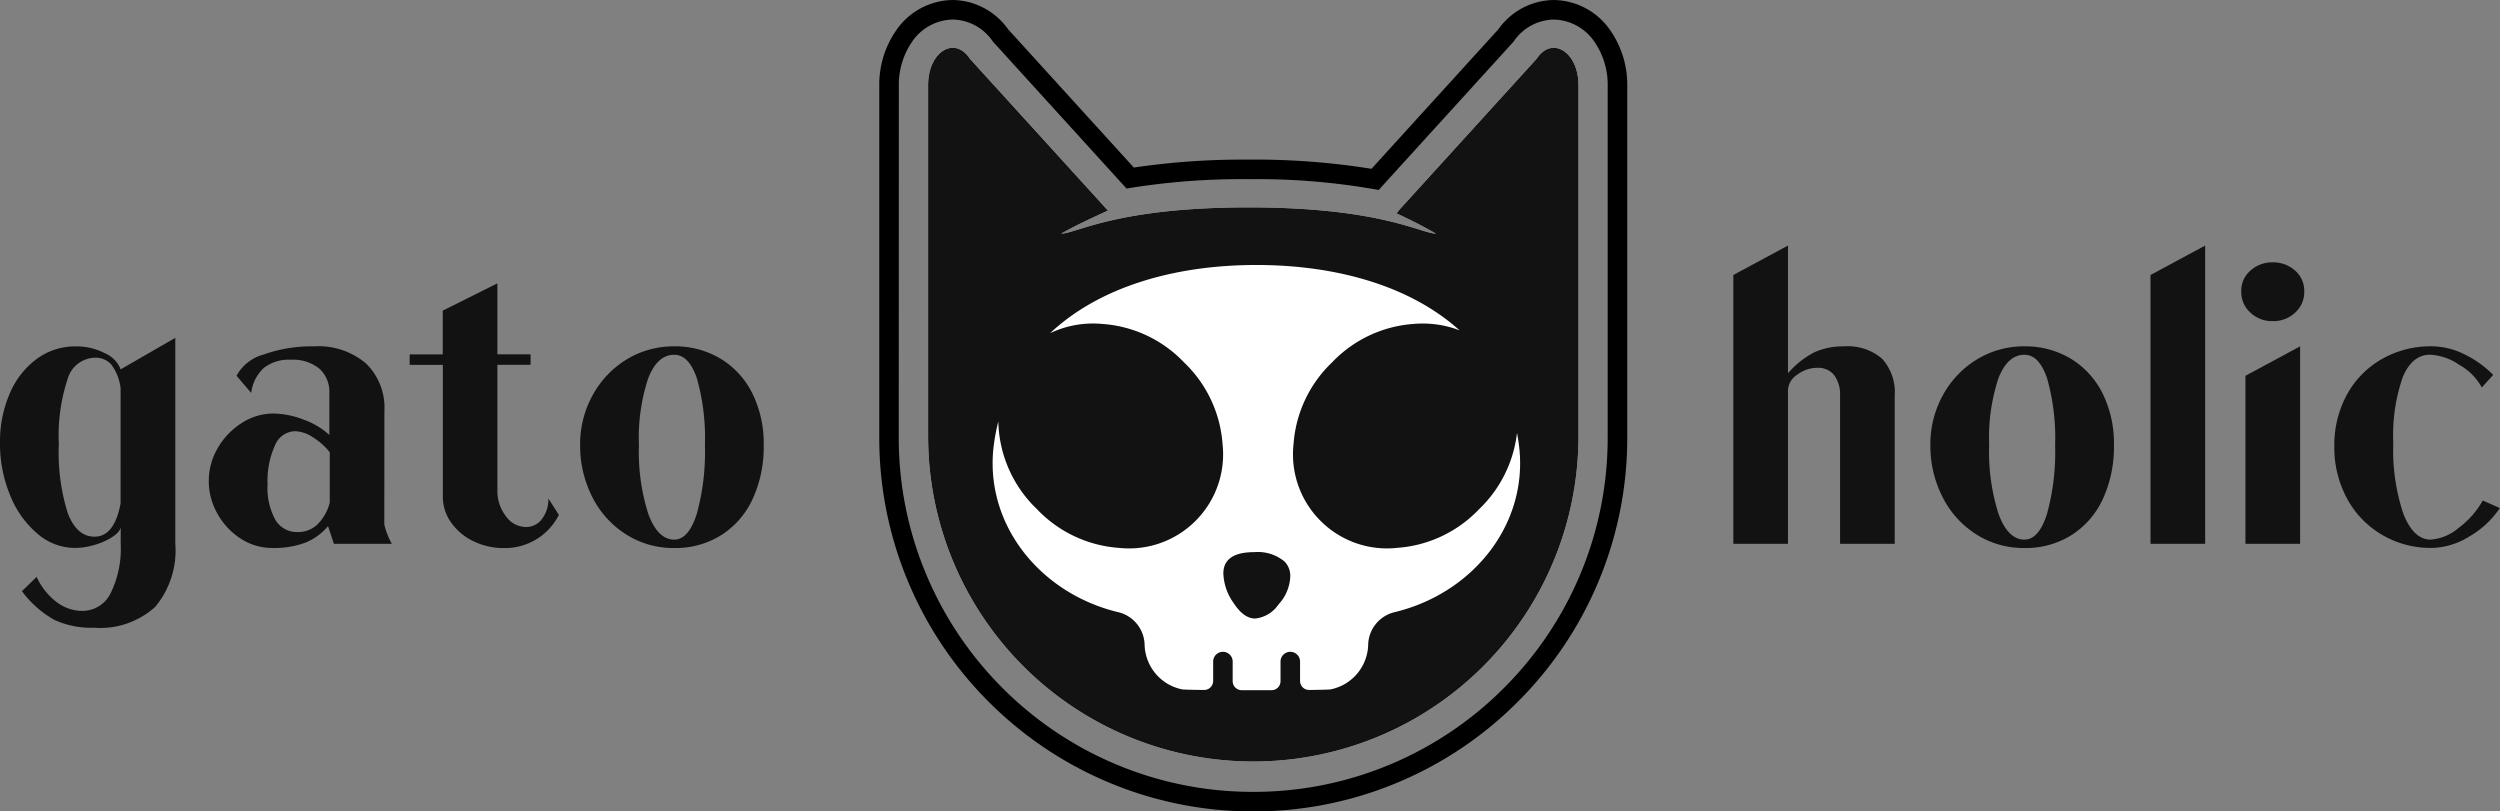 <svg id="Grupo_400" data-name="Grupo 400" xmlns="http://www.w3.org/2000/svg" width="160.094" height="51.96" viewBox="0 0 160.094 51.96">
  <rect x="0" y="0" width="160.094" height="51.96" fill="#808080" stroke="none"/>
  <g id="Grupo_322" data-name="Grupo 322" transform="translate(0 15.724)">
    <path id="Trazado_1926" data-name="Trazado 1926" d="M-5814.112,4870.532a3.962,3.962,0,0,0-1.856-.431,4.144,4.144,0,0,0-2.475.793,5.314,5.314,0,0,0-1.733,2.2,7.7,7.7,0,0,0-.634,3.189,8.594,8.594,0,0,0,.647,3.349,6.227,6.227,0,0,0,1.747,2.462,3.677,3.677,0,0,0,2.4.914,4.446,4.446,0,0,0,1.333-.215,4.109,4.109,0,0,0,1.143-.538c.3-.215.458-.42.458-.618v1.1a6.454,6.454,0,0,1-.646,3.173,2.012,2.012,0,0,1-1.831,1.13,2.717,2.717,0,0,1-1.641-.578,4.159,4.159,0,0,1-1.264-1.6l-.941.915a6.608,6.608,0,0,0,2.058,1.829,5.609,5.609,0,0,0,2.542.512,5.245,5.245,0,0,0,3.929-1.333,5.613,5.613,0,0,0,1.291-4.047v-13.183l-3.5,2.018A1.861,1.861,0,0,0-5814.112,4870.532Zm1.023,9.629q-.4,2.126-1.668,2.126-1.13,0-1.709-1.493a12.916,12.916,0,0,1-.578-4.426,11.574,11.574,0,0,1,.565-4.183,1.864,1.864,0,0,1,1.75-1.358,1.321,1.321,0,0,1,1.061.458,3.2,3.2,0,0,1,.58,1.48Z" transform="translate(5820.811 -4863.644)" fill="#121212"/>
    <path id="Trazado_1927" data-name="Trazado 1927" d="M-5623.1,4881.21a3.947,3.947,0,0,0-1.185-3.054,4.7,4.7,0,0,0-3.308-1.09,9.137,9.137,0,0,0-3.243.525,2.8,2.8,0,0,0-1.733,1.358l.94,1.1a2.6,2.6,0,0,1,.807-1.6,2.588,2.588,0,0,1,1.722-.525,2.692,2.692,0,0,1,1.83.566,2,2,0,0,1,.645,1.587v2.664a4.828,4.828,0,0,0-1.654-.984,5.5,5.5,0,0,0-1.922-.389,3.723,3.723,0,0,0-2.033.606,4.6,4.6,0,0,0-1.534,1.6,4.158,4.158,0,0,0-.578,2.125,4.174,4.174,0,0,0,.565,2.1,4.423,4.423,0,0,0,1.492,1.587,3.659,3.659,0,0,0,2,.592,5.771,5.771,0,0,0,2.113-.335,3.707,3.707,0,0,0,1.465-1.063l.377,1.13h3.711a4.628,4.628,0,0,1-.483-1.237Zm-3.5,5.864a3,3,0,0,1-.793,1.4,1.781,1.781,0,0,1-1.251.485,1.6,1.6,0,0,1-1.437-.781,4.264,4.264,0,0,1-.5-2.288,5.431,5.431,0,0,1,.472-2.474,1.424,1.424,0,0,1,1.277-.916,2.2,2.2,0,0,1,1.117.365,4.375,4.375,0,0,1,1.115.98Z" transform="translate(5647.716 -4870.611)" fill="#121212"/>
    <path id="Trazado_1928" data-name="Trazado 1928" d="M-5446.53,4835.881a1.249,1.249,0,0,1-1.022.511,1.589,1.589,0,0,1-1.291-.7,2.615,2.615,0,0,1-.539-1.641v-8.046h2.125v-.671h-2.125v-4.546l-3.5,1.749v2.8H-5455v.671h2.125v8.448a2.813,2.813,0,0,0,.525,1.642,3.671,3.671,0,0,0,1.425,1.2,4.417,4.417,0,0,0,1.979.443,3.859,3.859,0,0,0,3.5-2.125l-.671-1.05A2.065,2.065,0,0,1-5446.53,4835.881Z" transform="translate(5481.234 -4818.368)" fill="#121212"/>
    <path id="Trazado_1929" data-name="Trazado 1929" d="M-5293.684,4877.86a5.615,5.615,0,0,0-2.972-.794,5.742,5.742,0,0,0-3.041.835,6.074,6.074,0,0,0-2.178,2.285,6.471,6.471,0,0,0-.807,3.2,7.212,7.212,0,0,0,.766,3.3,6.013,6.013,0,0,0,2.152,2.407,5.634,5.634,0,0,0,3.108.888,5.5,5.5,0,0,0,3-.82,5.417,5.417,0,0,0,2.018-2.312,7.952,7.952,0,0,0,.712-3.458,7.2,7.2,0,0,0-.725-3.308A5.416,5.416,0,0,0-5293.684,4877.86Zm-1.534,9.953q-.524,1.629-1.438,1.629-1.049,0-1.655-1.629a13.073,13.073,0,0,1-.605-4.425,12.111,12.111,0,0,1,.593-4.276q.59-1.508,1.668-1.506.94,0,1.452,1.518a13.947,13.947,0,0,1,.512,4.265A14.908,14.908,0,0,1-5295.217,4887.813Z" transform="translate(5339.832 -4870.611)" fill="#121212"/>
    <path id="Trazado_1930" data-name="Trazado 1930" d="M-4181.624,4793.479a4.413,4.413,0,0,0-1.883.377,5.622,5.622,0,0,0-1.693,1.346v-8.179l-3.5,1.884v17.216h3.5v-9.846a1.246,1.246,0,0,1,.589-.982,2.115,2.115,0,0,1,1.294-.443,1.3,1.3,0,0,1,1.076.471,2.081,2.081,0,0,1,.376,1.33v9.47h3.5v-9.47a3.2,3.2,0,0,0-.806-2.381A3.371,3.371,0,0,0-4181.624,4793.479Z" transform="translate(4299.698 -4787.022)" fill="#121212"/>
    <path id="Trazado_1931" data-name="Trazado 1931" d="M-4003.741,4877.86a5.62,5.62,0,0,0-2.972-.794,5.741,5.741,0,0,0-3.041.835,6.069,6.069,0,0,0-2.179,2.285,6.48,6.48,0,0,0-.806,3.2,7.217,7.217,0,0,0,.765,3.3,6.012,6.012,0,0,0,2.153,2.407,5.629,5.629,0,0,0,3.107.888,5.5,5.5,0,0,0,3-.82,5.419,5.419,0,0,0,2.018-2.312,7.959,7.959,0,0,0,.713-3.458,7.209,7.209,0,0,0-.726-3.308A5.42,5.42,0,0,0-4003.741,4877.86Zm-1.534,9.953q-.524,1.629-1.438,1.629-1.05,0-1.655-1.629a13.048,13.048,0,0,1-.605-4.425,12.136,12.136,0,0,1,.592-4.276q.591-1.508,1.668-1.506.939,0,1.452,1.518a14,14,0,0,1,.511,4.265A14.892,14.892,0,0,1-4005.275,4887.813Z" transform="translate(4136.355 -4870.611)" fill="#121212"/>
    <path id="Trazado_1932" data-name="Trazado 1932" d="M-3816.149,4806.123h3.5v-19.1l-3.5,1.884Z" transform="translate(3953.862 -4787.022)" fill="#121212"/>
    <path id="Trazado_1933" data-name="Trazado 1933" d="M-3731.666,4802.554a2.079,2.079,0,0,0-1.425-.524,2.078,2.078,0,0,0-1.425.524,1.7,1.7,0,0,0-.592,1.332,1.77,1.77,0,0,0,.592,1.371,2.041,2.041,0,0,0,1.425.539,2.041,2.041,0,0,0,1.425-.539,1.77,1.77,0,0,0,.592-1.371A1.7,1.7,0,0,0-3731.666,4802.554Z" transform="translate(3878.633 -4800.954)" fill="#121212"/>
    <path id="Trazado_1934" data-name="Trazado 1934" d="M-3731.357,4889.71h3.5v-12.644l-3.5,1.885Z" transform="translate(3875.15 -4870.611)" fill="#121212"/>
    <path id="Trazado_1935" data-name="Trazado 1935" d="M-3642.326,4886.939a5.638,5.638,0,0,1-1.574,1.775,3.087,3.087,0,0,1-1.762.728q-1.1,0-1.749-1.655a12.793,12.793,0,0,1-.646-4.533,11.36,11.36,0,0,1,.6-4.2q.6-1.452,1.762-1.451a3.626,3.626,0,0,1,1.883.659,3.673,3.673,0,0,1,1.425,1.438l.727-.806a6.677,6.677,0,0,0-1.9-1.347,4.8,4.8,0,0,0-2.031-.484,6.281,6.281,0,0,0-3.229.835,5.848,5.848,0,0,0-2.219,2.285,6.733,6.733,0,0,0-.793,3.282,6.852,6.852,0,0,0,.807,3.335,5.969,5.969,0,0,0,2.233,2.327,6.14,6.14,0,0,0,3.2.848,4.705,4.705,0,0,0,2.394-.727,5.84,5.84,0,0,0,1.964-1.828Z" transform="translate(3801.317 -4870.611)" fill="#121212"/>
  </g>
  <g id="Grupo_323" data-name="Grupo 323" transform="translate(56.305)">
    <path id="Trazado_1936" data-name="Trazado 1936" d="M-5002.1,4512.556a4.455,4.455,0,0,0-3.647-1.98,4.408,4.408,0,0,0-3.541,1.871l-8.128,8.938a47.261,47.261,0,0,0-7.868-.589,48.14,48.14,0,0,0-7.351.508l-8.054-8.857a4.411,4.411,0,0,0-3.542-1.871,4.452,4.452,0,0,0-3.646,1.98,6.074,6.074,0,0,0-1.059,3.532l0,22.494a23.777,23.777,0,0,0,1.881,9.326,23.9,23.9,0,0,0,5.131,7.613,23.886,23.886,0,0,0,7.614,5.131,23.786,23.786,0,0,0,9.322,1.884,23.8,23.8,0,0,0,9.324-1.883,23.874,23.874,0,0,0,7.612-5.132,23.9,23.9,0,0,0,5.132-7.611,23.807,23.807,0,0,0,1.882-9.324v-22.5A6.082,6.082,0,0,0-5002.1,4512.556Zm-.191,26.03a22.55,22.55,0,0,1-1.785,8.836,22.618,22.618,0,0,1-4.864,7.215,22.624,22.624,0,0,1-7.213,4.863,22.565,22.565,0,0,1-8.838,1.784,22.549,22.549,0,0,1-8.836-1.784,22.649,22.649,0,0,1-7.216-4.864,22.654,22.654,0,0,1-4.862-7.217,22.539,22.539,0,0,1-1.784-8.836l.005-22.495a4.846,4.846,0,0,1,.829-2.812,3.224,3.224,0,0,1,2.625-1.45,3.168,3.168,0,0,1,2.571,1.413l8.557,9.41a44.855,44.855,0,0,1,7.818-.6,43.555,43.555,0,0,1,8.327.692l8.64-9.5a3.167,3.167,0,0,1,2.571-1.413,3.226,3.226,0,0,1,2.625,1.45,4.836,4.836,0,0,1,.83,2.812Z" transform="translate(5048.938 -4510.575)"/>
  </g>
  <g id="Grupo_361" data-name="Grupo 361" transform="translate(59.431 3.064)">
    <path id="Trazado_1937" data-name="Trazado 1937" d="M-4959.97,4560.28l-8.816,9.695a2.035,2.035,0,0,1-.15.2c.845.4,1.689.812,2.523,1.3-1.026-.043-3.6-1.684-12-1.684s-10.979,1.653-12,1.684c.959-.547,1.934-.987,2.906-1.437l.087-.037c-.006-.01-.016-.02-.021-.03l-8.816-9.695c-.985-1.5-2.677-.443-2.677,1.682l0,22.492a20.823,20.823,0,0,0,20.822,20.827h0a20.823,20.823,0,0,0,20.824-20.823v-22.5C-4957.292,4559.837-4958.983,4558.776-4959.97,4560.28Z" transform="translate(4998.938 -4559.575)" fill="#fff"/>
    <path id="Trazado_1938" data-name="Trazado 1938" d="M-4694.568,5075.956q-1.987,0-1.988,1.368a3.458,3.458,0,0,0,.655,1.889q.654,1,1.385.995a2.059,2.059,0,0,0,1.49-.9,2.8,2.8,0,0,0,.756-1.8,1.317,1.317,0,0,0-.364-.947A2.673,2.673,0,0,0-4694.568,5075.956Z" transform="translate(4715.466 -5043.663)" fill="#fff"/>
  </g>
  <g id="Grupo_360" data-name="Grupo 360" transform="translate(59.431 3.064)">
    <path id="Trazado_1937-2" data-name="Trazado 1937" d="M-4959.97,4560.28l-8.816,9.695a2.035,2.035,0,0,1-.15.2c.845.4,1.689.812,2.523,1.3-1.026-.043-3.6-1.684-12-1.684s-10.979,1.653-12,1.684c.959-.547,1.934-.987,2.906-1.437l.087-.037c-.006-.01-.016-.02-.021-.03l-8.816-9.695c-.985-1.5-2.677-.443-2.677,1.682l0,22.492a20.823,20.823,0,0,0,20.822,20.827h0a20.823,20.823,0,0,0,20.824-20.823v-22.5C-4957.292,4559.837-4958.983,4558.776-4959.97,4560.28Zm-9.041,35.421a2.2,2.2,0,0,0-1.743,2.1v.011a3,3,0,0,1-2.394,2.843c-.07.016-.6.031-1.386.039a.576.576,0,0,1-.582-.575v-1.242a.625.625,0,0,0-.626-.625.624.624,0,0,0-.625.625v1.256a.577.577,0,0,1-.576.576c-.629,0-1.282,0-1.914,0a.577.577,0,0,1-.575-.576v-1.256a.623.623,0,0,0-.624-.625.624.624,0,0,0-.625.625v1.242a.577.577,0,0,1-.584.575c-.8-.008-1.34-.022-1.412-.039a3,3,0,0,1-2.394-2.843v-.011a2.2,2.2,0,0,0-1.744-2.1c-5.07-1.247-8.6-5.771-7.9-10.786h0a12.972,12.972,0,0,1,.277-1.42c0,.135.007.268.017.4a8,8,0,0,0,2.466,5.231,8.012,8.012,0,0,0,5.233,2.469,6.014,6.014,0,0,0,4.913-1.73,6.018,6.018,0,0,0,1.73-4.911,8.027,8.027,0,0,0-2.468-5.237,7.99,7.99,0,0,0-5.233-2.462,6.4,6.4,0,0,0-3.343.593c3.123-2.937,7.908-4.368,13.209-4.368,5.188,0,9.887,1.369,13.011,4.185a6.579,6.579,0,0,0-2.932-.411,7.987,7.987,0,0,0-5.231,2.462,8.018,8.018,0,0,0-2.468,5.237,6.011,6.011,0,0,0,1.729,4.911,6.007,6.007,0,0,0,4.91,1.73,8.019,8.019,0,0,0,5.237-2.469,8.033,8.033,0,0,0,2.434-4.893q.063.333.111.677h0C-4960.411,4589.93-4963.939,4594.455-4969.011,4595.7Z" transform="translate(4998.938 -4559.575)" fill="#121212"/>
    <path id="Trazado_1938-2" data-name="Trazado 1938" d="M-4694.568,5075.956q-1.987,0-1.988,1.368a3.458,3.458,0,0,0,.655,1.889q.654,1,1.385.995a2.059,2.059,0,0,0,1.49-.9,2.8,2.8,0,0,0,.756-1.8,1.317,1.317,0,0,0-.364-.947A2.673,2.673,0,0,0-4694.568,5075.956Z" transform="translate(4715.466 -5043.663)" fill="#121212"/>
  </g>
</svg>
